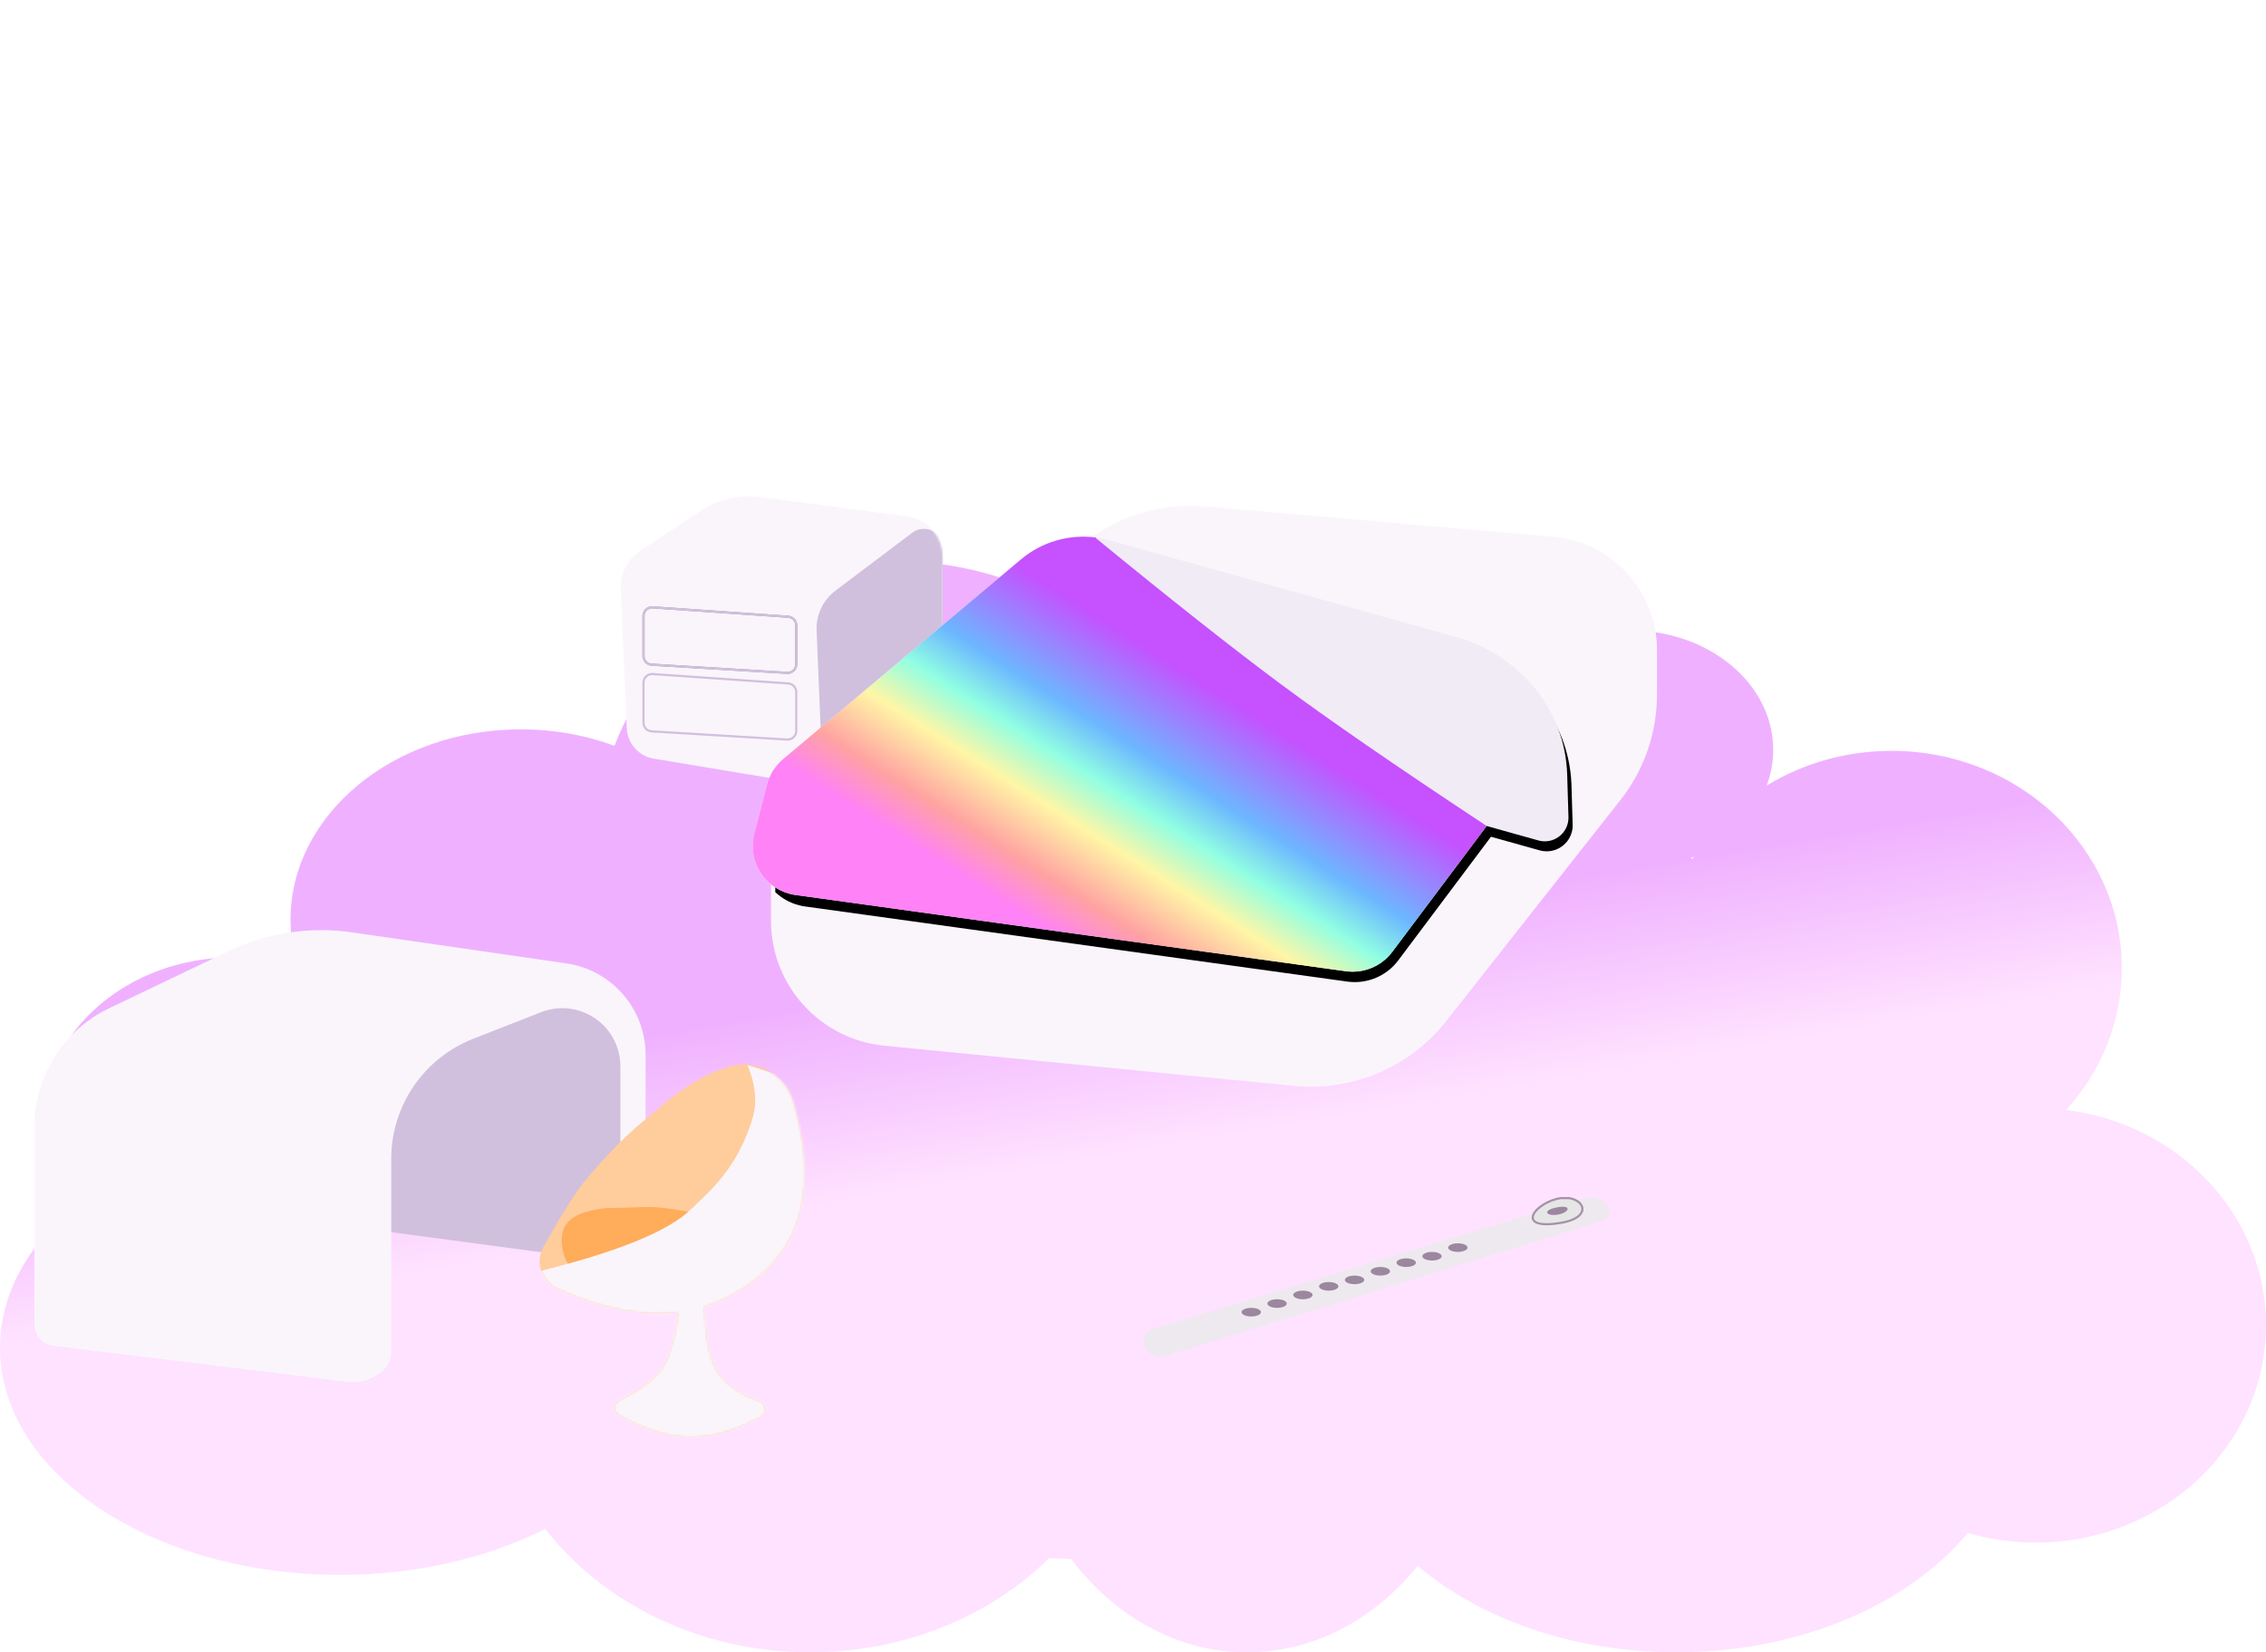 <?xml version="1.0" encoding="UTF-8"?>
<svg width="1053px" height="768px" viewBox="0 0 1053 768" version="1.1" xmlns="http://www.w3.org/2000/svg" xmlns:xlink="http://www.w3.org/1999/xlink">
    <!-- Generator: Sketch 61.2 (89653) - https://sketch.com -->
    <title>Artboard</title>
    <desc>Created with Sketch.</desc>
    <defs>
        <linearGradient x1="50%" y1="54.95%" x2="44.52%" y2="39.114%" id="linearGradient-1">
            <stop stop-color="#FFE2FF" offset="0%"></stop>
            <stop stop-color="#EFB1FF" offset="100%"></stop>
        </linearGradient>
        <path d="M65.542,2.014 L133.491,11 C142.939,12.249 150,20.305 150,29.836 L150,96.445 C150,104.551 146.07,112.153 139.458,116.84 L115.929,133.519 C110.976,137.03 104.837,138.44 98.849,137.443 L15.766,123.605 C8.77,122.439 3.546,116.533 3.244,109.447 L0.481,44.645 C0.182,37.644 3.57,30.997 9.409,27.125 L37.507,8.491 C45.763,3.016 55.721,0.715 65.542,2.014 Z" id="path-2"></path>
        <path d="M144.549,18.584 L22.604,121.405 C8.903,132.958 0.997,149.966 0.997,167.887 L0.997,192.584 C0.997,222.634 23.798,247.78 53.704,250.713 L244.124,269.383 C271.267,272.044 297.895,260.695 314.772,239.271 L395.737,136.498 C406.74,122.53 412.723,105.267 412.723,87.486 L412.723,66.654 C412.723,39.334 391.841,16.547 364.625,14.168 L203.084,0.049 C181.883,-1.804 160.819,4.866 144.549,18.584 Z" id="path-4"></path>
        <path d="M150.087,14.663 C153.27,14.851 156.454,15.348 159.597,16.164 L160.453,16.394 L319.419,60.715 C333.692,64.694 346.399,72.956 355.823,84.383 C365.048,95.57 370.359,109.458 370.958,123.929 L370.984,124.678 L371.533,142.915 C371.57,144.136 371.421,145.355 371.092,146.531 C369.323,152.847 362.843,156.576 356.517,154.983 L356.206,154.901 L333.578,148.571 L290.497,206.029 C285.081,213.252 276.227,217.025 267.283,215.953 L266.82,215.893 L14.89,180.987 C13.932,180.855 12.982,180.667 12.046,180.425 C7.751,179.317 4,177.169 0.995,174.321 L0.995,170.622 C0.995,151.189 9.475,132.734 24.194,120.069 L24.704,119.635 L142.052,20.689 C144.286,18.806 146.602,17.044 148.99,15.406 L150.087,14.663 Z" id="path-6"></path>
        <filter x="-4.6%" y="-6.9%" width="110.3%" height="118.9%" filterUnits="objectBoundingBox" id="filter-7">
            <feOffset dx="2" dy="5" in="SourceAlpha" result="shadowOffsetOuter1"></feOffset>
            <feGaussianBlur stdDeviation="5.5" in="shadowOffsetOuter1" result="shadowBlurOuter1"></feGaussianBlur>
            <feColorMatrix values="0 0 0 0 0.817   0 0 0 0 0.753   0 0 0 0 0.868  0 0 0 1 0" type="matrix" in="shadowBlurOuter1"></feColorMatrix>
        </filter>
        <path d="M130.45,15.432 L19.909,108.28 C16.243,111.359 13.63,115.505 12.432,120.14 L6.557,142.883 C3.38,155.182 10.775,167.727 23.074,170.904 C23.929,171.125 24.795,171.296 25.67,171.418 L281.418,206.853 C289.704,208.001 297.959,204.56 302.977,197.868 L346.855,139.347 L346.855,139.347 L370.895,146.072 C376.746,147.709 382.815,144.293 384.452,138.442 C384.752,137.371 384.887,136.26 384.854,135.148 L384.261,115.46 C383.817,100.717 378.484,86.539 369.099,75.16 C359.675,63.732 346.971,55.471 332.703,51.493 L171.477,6.543 C157.173,2.554 141.821,5.881 130.45,15.432 Z" id="path-8"></path>
        <linearGradient x1="19.368%" y1="67.522%" x2="58.757%" y2="30.759%" id="linearGradient-10">
            <stop stop-color="#FF82F7" offset="0%"></stop>
            <stop stop-color="#FFA2A2" offset="15.717%"></stop>
            <stop stop-color="#FFF6A6" offset="36.092%"></stop>
            <stop stop-color="#91FFE2" offset="52.594%"></stop>
            <stop stop-color="#6CB7FF" offset="68.572%"></stop>
            <stop stop-color="#C551FF" offset="100%"></stop>
        </linearGradient>
        <path d="M130.45,15.432 C140.224,7.222 152.939,3.612 165.402,5.292 L165.14,5.459 C199.866,33.909 228.391,56.446 250.716,73.07 C272.817,89.528 304.447,111.345 345.605,138.522 L346.855,139.347 L302.977,197.868 C297.959,204.56 289.704,208.001 281.418,206.853 L281.418,206.853 L25.67,171.418 C24.795,171.296 23.929,171.125 23.074,170.904 C10.775,167.727 3.38,155.182 6.557,142.883 L6.557,142.883 L12.432,120.14 C13.63,115.505 16.243,111.359 19.909,108.28 L19.909,108.28 Z" id="path-11"></path>
        <path d="M118.55,17.816 C118.57,17.882 118.59,17.948 118.61,18.014 C129.813,55.978 123.552,83.899 99.828,101.775 C92.805,107.067 85.306,110.933 77.332,113.373 C77.741,126.818 79.502,136.428 82.614,142.204 C85.963,148.421 92.587,153.373 102.488,157.059 L103.074,157.275 C105.151,158.028 106.224,160.322 105.471,162.399 C105.137,163.32 104.476,164.087 103.614,164.553 C91.97,170.851 81.178,174 71.239,174 C61.147,174 50.175,170.753 38.326,164.26 L37.599,163.858 C35.669,162.783 34.977,160.346 36.053,158.417 C36.451,157.702 37.059,157.127 37.795,156.769 C48.401,151.601 55.407,146.038 58.812,140.078 C61.542,135.301 63.68,127.253 65.227,115.936 C48.684,117.972 30.312,114.532 10.112,105.618 L9.032,105.137 C1.98,101.967 -1.167,93.68 2.003,86.628 C2.171,86.255 2.355,85.889 2.555,85.531 C11.106,70.25 17.502,60.068 21.742,54.985 C39.173,34.092 47.23,28.726 58.834,18.844 C68.266,10.813 77.94,5.224 87.856,2.079 L88.6,1.847 C101.28,-2.014 114.689,5.136 118.55,17.816 Z" id="path-13"></path>
        <filter x="-9.7%" y="-27.6%" width="119.4%" height="155.1%" filterUnits="objectBoundingBox" id="filter-15">
            <feOffset dx="0" dy="3" in="SourceAlpha" result="shadowOffsetOuter1"></feOffset>
            <feGaussianBlur stdDeviation="4" in="shadowOffsetOuter1" result="shadowBlurOuter1"></feGaussianBlur>
            <feColorMatrix values="0 0 0 0 0   0 0 0 0 0   0 0 0 0 0  0 0 0 0.23 0" type="matrix" in="shadowBlurOuter1" result="shadowMatrixOuter1"></feColorMatrix>
            <feMerge>
                <feMergeNode in="shadowMatrixOuter1"></feMergeNode>
                <feMergeNode in="SourceGraphic"></feMergeNode>
            </feMerge>
        </filter>
    </defs>
    <g id="Artboard" stroke="none" stroke-width="1" fill="none" fill-rule="evenodd">
        <path d="M619.5,251 C662.185,251 697.565,278.987 703.967,315.571 C716.074,301.88 735.544,293 757.5,293 C794.227,293 824,317.848 824,348.5 C824,354.297 822.935,359.886 820.96,365.139 C837.677,354.927 857.605,349 879,349 C938.094,349 986,394.219 986,450 C986,475.169 976.247,498.188 960.113,515.873 C1012.537,522.391 1053,564.735 1053,616 C1053,671.781 1005.094,717 946,717 C935.005,717 924.397,715.435 914.412,712.527 C886.766,745.768 836.466,768 779,768 C730.865,768 687.757,752.401 658.778,727.799 C638.7,752.594 610.6,768 579.5,768 C547.095,768 517.949,751.274 497.736,724.63 C494.319,724.524 490.917,724.389 487.528,724.23 C460.173,751.105 420.563,768 376.5,768 C325.411,768 280.307,745.287 253.342,710.634 C226.844,724.044 193.814,732 158,732 C70.739,732 0,684.766 0,626.5 C0,602.1 12.405,579.634 33.235,561.762 C24.845,550.069 20,536.274 20,521.5 C20,479.25 59.623,445 108.5,445 C118.964,445 129.005,446.57 138.323,449.452 C136.152,442.435 135,435.079 135,427.5 C135,378.623 182.906,339 242,339 C257.515,339 272.259,341.731 285.568,346.644 C304.408,296.808 356.361,261 417.5,261 C466.539,261 509.667,284.036 534.542,318.87 C539.329,280.684 575.54,251 619.5,251 Z M787.124,398.202 L786.214,398.574 C786.036,398.645 785.858,398.715 785.68,398.785 C785.955,398.928 786.223,399.077 786.491,399.225 L787.124,398.202 L787.124,398.202 Z" id="bedroom-clo;ud" fill="url(#linearGradient-1)"></path>
        <ellipse id="rug" cx="606.5" cy="546" rx="232.5" ry="107"></ellipse>
        <g id="Nightstand" transform="translate(288, 229)">
            <g id="Path-22">
                <mask id="mask-3" fill="white">
                    <use xlink:href="#path-2"></use>
                </mask>
                <use id="Mask" fill="#FAF5FB" xlink:href="#path-2"></use>
                <path d="M93.97,124.717 L91.474,64.02 C91.177,56.805 94.44,49.904 100.203,45.555 L135.91,18.61 C139.878,15.616 145.521,16.405 148.515,20.372 C149.659,21.888 150.294,23.727 150.33,25.626 L152,115 L152,115 C160.856,112.195 163.189,114.195 159,121 C140.939,150.337 108.049,147.048 102.622,152.053 C95.378,158.733 92.489,150.098 93.956,126.148 C93.985,125.671 93.99,125.194 93.97,124.717 Z" fill="#D0C0DD" mask="url(#mask-3)"></path>
                <path d="M11.029,57.287 L11.029,75.935 C11.029,78.051 12.676,79.8 14.787,79.928 L77.773,83.743 C79.978,83.877 81.873,82.197 82.007,79.992 C82.012,79.912 82.014,79.831 82.014,79.75 L82.014,61.652 C82.014,59.55 80.388,57.807 78.291,57.662 L15.306,53.296 C13.102,53.144 11.191,54.806 11.039,57.01 C11.032,57.102 11.029,57.195 11.029,57.287 Z" id="Path-21" stroke="#979797" mask="url(#mask-3)"></path>
                <path d="M11.029,57.287 L11.029,75.935 C11.029,78.051 12.676,79.8 14.787,79.928 L77.773,83.743 C79.978,83.877 81.873,82.197 82.007,79.992 C82.012,79.912 82.014,79.831 82.014,79.75 L82.014,61.652 C82.014,59.55 80.388,57.807 78.291,57.662 L15.306,53.296 C13.102,53.144 11.191,54.806 11.039,57.01 C11.032,57.102 11.029,57.195 11.029,57.287 Z" id="Path-21" stroke="#D0C0DD" mask="url(#mask-3)"></path>
                <path d="M11.029,88.287 L11.029,106.935 C11.029,109.051 12.676,110.8 14.787,110.928 L77.773,114.743 C79.978,114.877 81.873,113.197 82.007,110.992 C82.012,110.912 82.014,110.831 82.014,110.75 L82.014,92.652 C82.014,90.55 80.388,88.807 78.291,88.662 L15.306,84.296 C13.102,84.144 11.191,85.806 11.039,88.01 C11.032,88.102 11.029,88.195 11.029,88.287 Z" id="Path-21" stroke="#D0C0DD" mask="url(#mask-3)"></path>
            </g>
        </g>
        <g id="bed" transform="translate(344, 193)">
            <g id="bed-2-+-Rectangle-+-pillow-+-pillow-Mask" transform="translate(14.273, 41.694)">
                <g id="Mask" transform="translate(-0.997, 0.651)">
                    <mask id="mask-5" fill="white">
                        <use xlink:href="#path-4"></use>
                    </mask>
                    <use fill="#FAF5FB" xlink:href="#path-4"></use>
                    <g id="Path" mask="url(#mask-5)" fill="black" fill-opacity="1">
                        <use filter="url(#filter-7)" xlink:href="#path-6"></use>
                    </g>
                </g>
            </g>
            <g id="Rectangle" transform="translate(0, 51.569)">
                <mask id="mask-9" fill="white">
                    <use xlink:href="#path-8"></use>
                </mask>
                <use id="Mask" fill="#F1EBF5" xlink:href="#path-8"></use>
                <mask id="mask-12" fill="white">
                    <use xlink:href="#path-11"></use>
                </mask>
                <use id="Combined-Shape" fill="url(#linearGradient-10)" xlink:href="#path-11"></use>
            </g>
        </g>
        <g id="desk" transform="translate(16, 429)">
            <path d="M268.196,157.41 L142,140.526 L142,140.526 L142,23 L253.889,34.608 C268.158,36.088 279,48.113 279,62.458 L279,147.355 C279,150.2 277.847,152.923 275.804,154.903 C273.785,156.859 270.982,157.783 268.196,157.41 Z" id="Path-8" fill="#D0C0DD"></path>
            <path d="M90.065,13.141 L34.649,39.684 C13.474,49.826 2.55464701e-14,71.221 0,94.699 L0,186.606 C7.72425798e-15,191.659 3.77,195.919 8.785,196.532 L145.878,213.307 C149.571,213.759 153.316,213.117 156.647,211.46 L158.668,210.455 C163.035,208.283 165.796,203.826 165.796,198.949 L165.796,109.684 C165.796,84.993 180.921,62.823 203.91,53.817 L235.448,41.463 C249.332,36.024 264.997,42.87 270.436,56.754 C271.665,59.892 272.296,63.232 272.296,66.603 L272.296,158.991 L272.296,158.991 L274.678,157.398 C280.503,153.5 284,146.953 284,139.944 L284,61.346 C284,39.98 268.312,21.855 247.167,18.79 L147.605,4.363 C127.979,1.519 107.95,4.574 90.065,13.141 Z" id="Path-7" fill="#FAF5FB"></path>
        </g>
        <g id="Path-29" transform="translate(250, 494)">
            <mask id="mask-14" fill="white">
                <use xlink:href="#path-13"></use>
            </mask>
            <use id="Mask" fill="#FFCC9C" xlink:href="#path-13"></use>
            <path d="M81.189,71.301 C89.269,72.853 96.27,88.49 88.865,93.688 C73.923,104.178 63.545,108.079 43.78,104.951 C34.33,103.455 25.185,99.934 16.618,95.679 C14.244,94.5 12.744,91.737 12.037,89.186 C7.461,72.674 18.743,69.075 31.869,67.497 C54.434,67.497 48.235,64.973 81.189,71.301 Z" id="Path-30" fill="#FFAC5B" mask="url(#mask-14)"></path>
            <path d="M129.488,11.344 L134,191.006 L31.001,202 L2.049,126.157 L-6,98.456 C34.719,88.88 60.541,78.636 71.467,67.726 C77.966,61.236 93.311,49.263 100.032,24.488 C101.852,17.779 100.961,9.949 97.358,1 L129.488,11.344 Z" fill="#FAF5FB" mask="url(#mask-14)"></path>
        </g>
        <g id="Flute" filter="url(#filter-15)" transform="translate(529, 552)">
            <path d="M206.981,1.962 L6.7,62.692 C3.553,63.646 1.775,66.972 2.729,70.12 C2.822,70.426 2.939,70.724 3.08,71.011 C4.853,74.631 8.998,76.421 12.849,75.229 L215.492,12.512 C217.909,11.764 219.261,9.199 218.514,6.782 C218.342,6.227 218.065,5.709 217.7,5.257 C215.131,2.079 210.891,0.776 206.981,1.962 Z" id="Path-28" fill="#EEE9EF"></path>
            <path d="M196.396,1.878 C184.373,3.565 174.117,17.088 196.396,13.373 C209.869,11.126 208.193,3.218 200.119,1.878 L196.396,1.878 Z" id="Path-40" stroke="#A592A8" fill="#E6E6E6"></path>
            <path d="M194.706,6.16 C187.5,7.484 189.291,10.348 194.706,9.588 C200.122,8.828 201.912,4.835 194.706,6.16 Z" id="Path-41" fill="#9B879E"></path>
            <path d="M52.45,52.892 C54.935,52.892 56.95,53.788 56.95,54.892 C56.95,55.997 54.935,56.892 52.45,56.892 C49.965,56.892 47.95,55.997 47.95,54.892 C47.95,53.788 49.965,52.892 52.45,52.892 Z M64.45,48.892 C66.935,48.892 68.95,49.788 68.95,50.892 C68.95,51.997 66.935,52.892 64.45,52.892 C61.965,52.892 59.95,51.997 59.95,50.892 C59.95,49.788 61.965,48.892 64.45,48.892 Z M76.45,44.892 C78.935,44.892 80.95,45.788 80.95,46.892 C80.95,47.997 78.935,48.892 76.45,48.892 C73.965,48.892 71.95,47.997 71.95,46.892 C71.95,45.788 73.965,44.892 76.45,44.892 Z M88.45,40.892 C90.935,40.892 92.95,41.788 92.95,42.892 C92.95,43.997 90.935,44.892 88.45,44.892 C85.965,44.892 83.95,43.997 83.95,42.892 C83.95,41.788 85.965,40.892 88.45,40.892 Z M100.45,37.892 C102.935,37.892 104.95,38.788 104.95,39.892 C104.95,40.997 102.935,41.892 100.45,41.892 C97.965,41.892 95.95,40.997 95.95,39.892 C95.95,38.788 97.965,37.892 100.45,37.892 Z M112.45,33.892 C114.935,33.892 116.95,34.788 116.95,35.892 C116.95,36.997 114.935,37.892 112.45,37.892 C109.965,37.892 107.95,36.997 107.95,35.892 C107.95,34.788 109.965,33.892 112.45,33.892 Z M124.45,29.892 C126.935,29.892 128.95,30.788 128.95,31.892 C128.95,32.997 126.935,33.892 124.45,33.892 C121.965,33.892 119.95,32.997 119.95,31.892 C119.95,30.788 121.965,29.892 124.45,29.892 Z M136.45,26.892 C138.935,26.892 140.95,27.788 140.95,28.892 C140.95,29.997 138.935,30.892 136.45,30.892 C133.965,30.892 131.95,29.997 131.95,28.892 C131.95,27.788 133.965,26.892 136.45,26.892 Z M148.45,22.892 C150.935,22.892 152.95,23.788 152.95,24.892 C152.95,25.997 150.935,26.892 148.45,26.892 C145.965,26.892 143.95,25.997 143.95,24.892 C143.95,23.788 145.965,22.892 148.45,22.892 Z" id="Combined-Shape" fill="#9B879E"></path>
        </g>
    </g>
</svg>